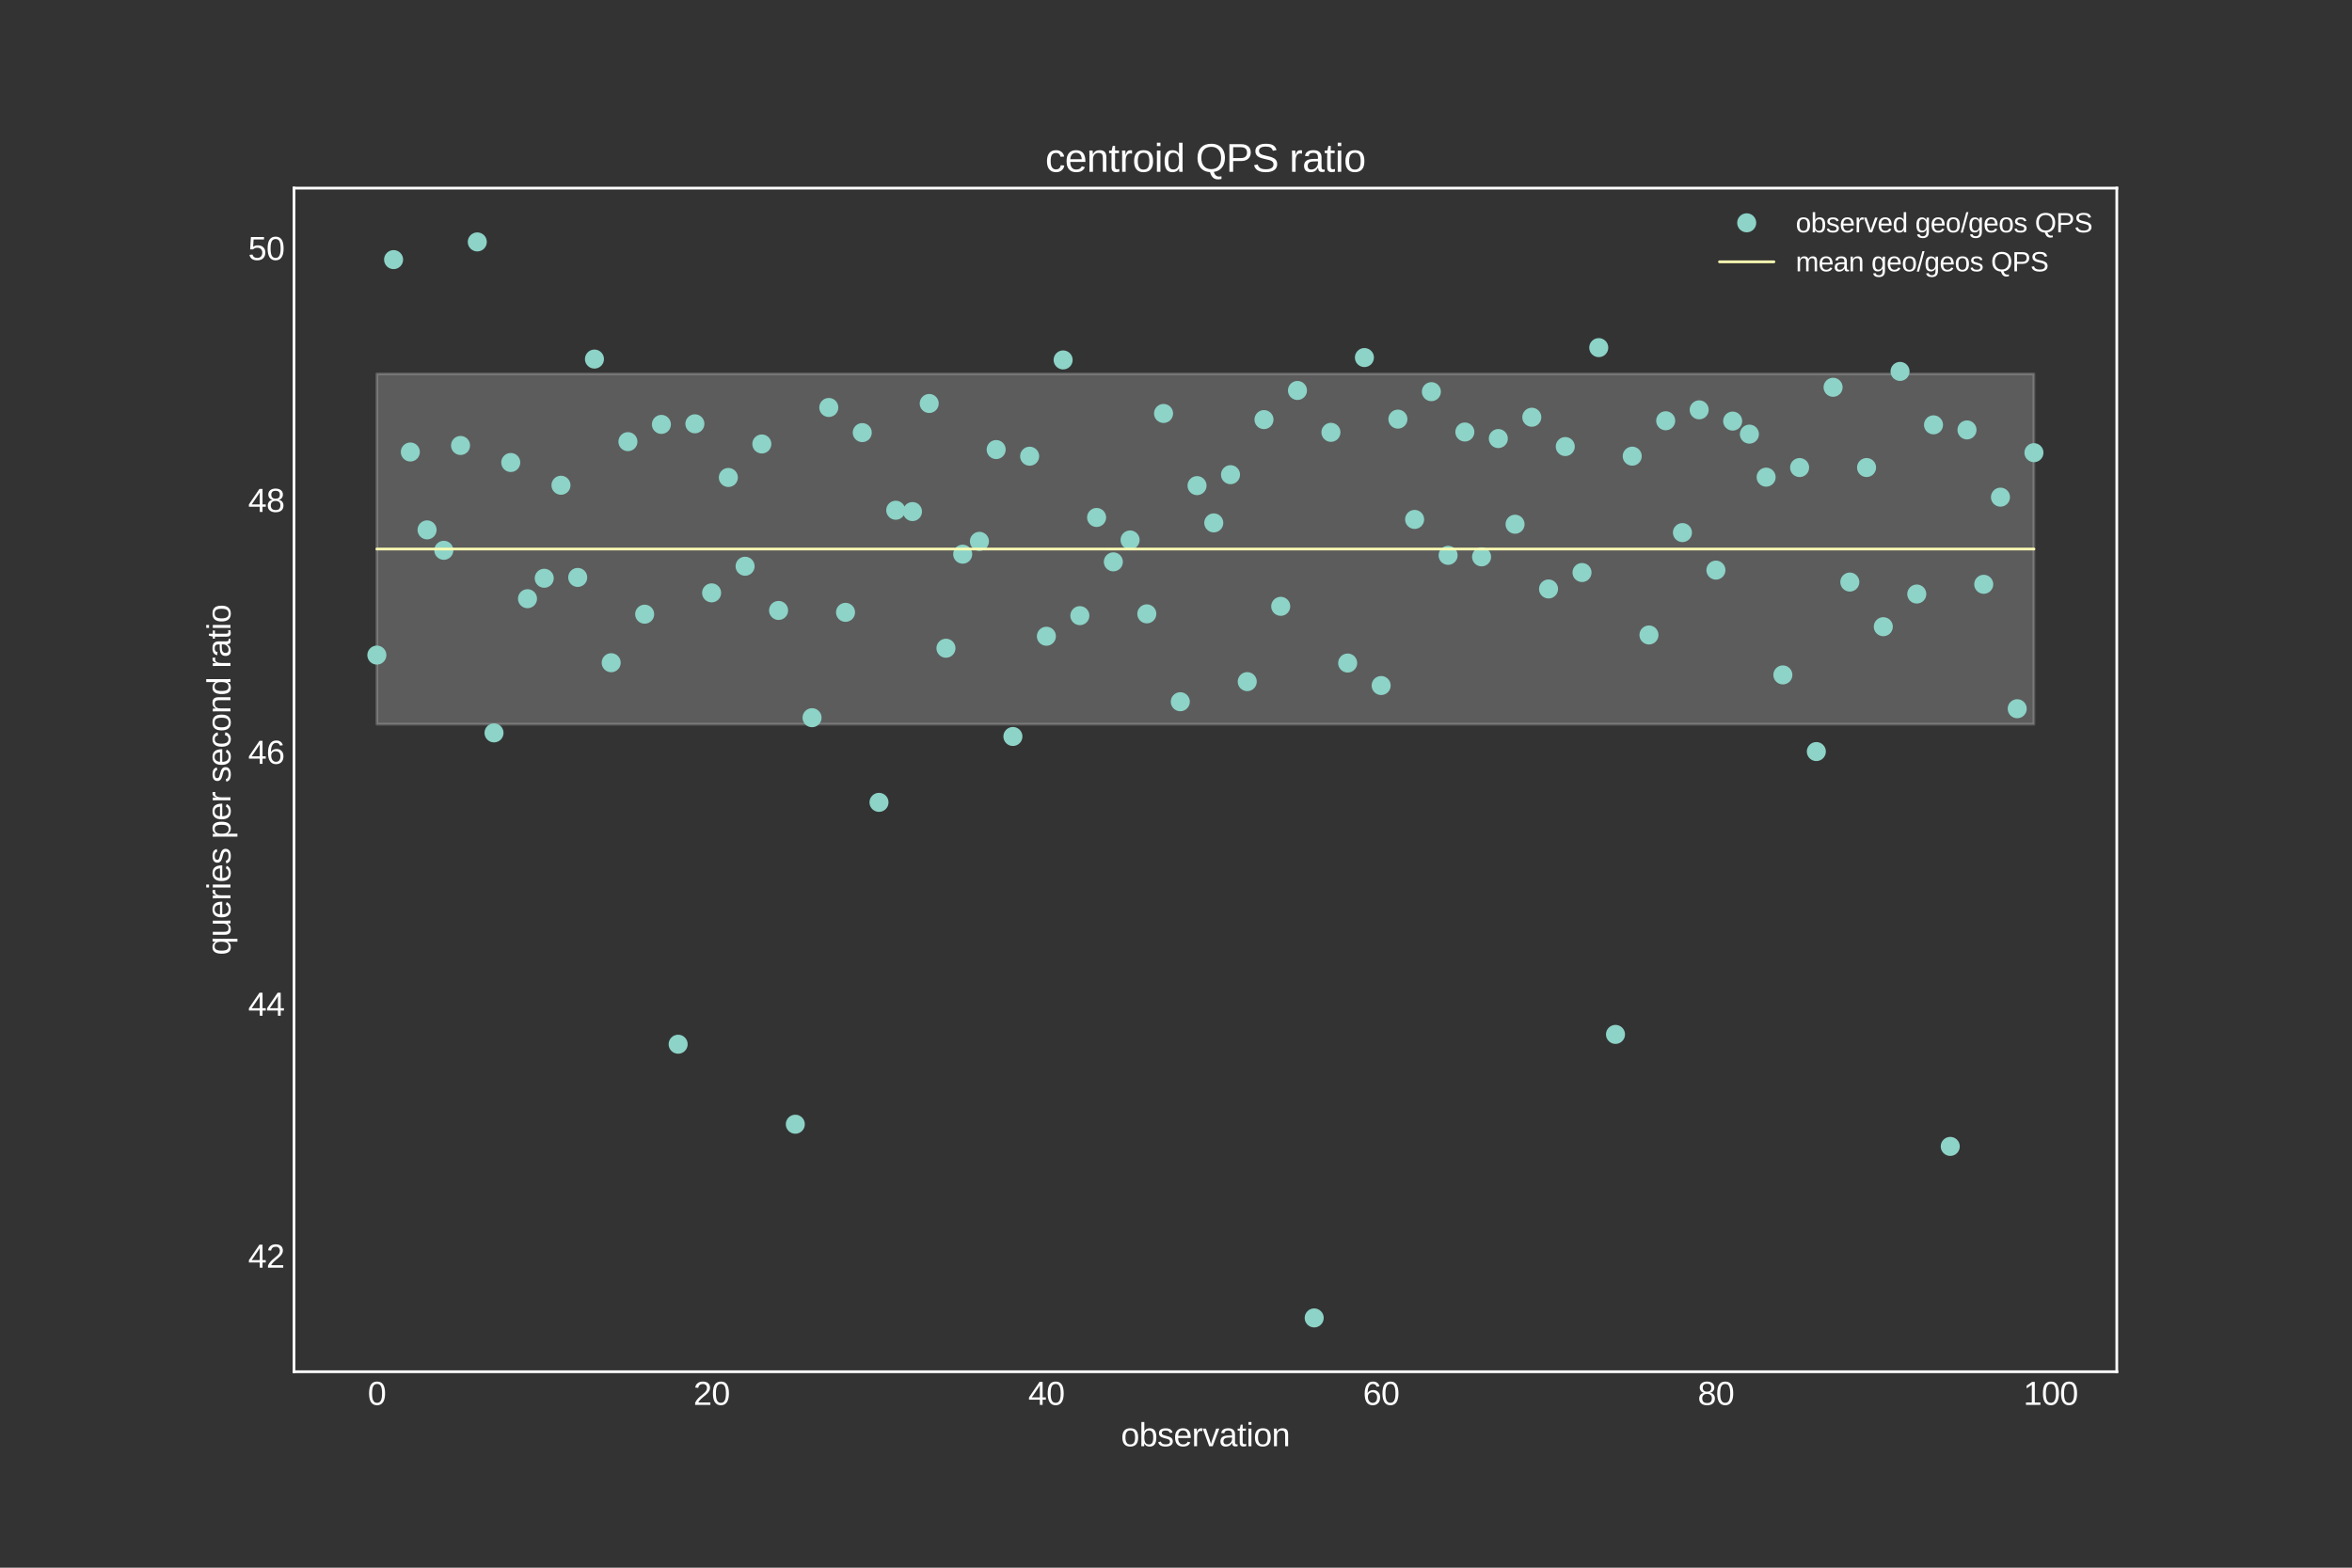 <?xml version="1.0" encoding="utf-8" standalone="no"?>
<!DOCTYPE svg PUBLIC "-//W3C//DTD SVG 1.1//EN"
  "http://www.w3.org/Graphics/SVG/1.1/DTD/svg11.dtd">
<svg xmlns:xlink="http://www.w3.org/1999/xlink" width="864pt" height="576pt" viewBox="0 0 864 576" xmlns="http://www.w3.org/2000/svg" version="1.1">
 <rect x="0" y="0" width="864" height="576" fill="#333333" stroke="none"/>
 <defs>
  <style type="text/css">*{stroke-linejoin: round; stroke-linecap: butt}</style>
 </defs>
 <g id="figure_1">
  <g id="patch_1">
   <path d="M 0 576 
L 864 576 
L 864 0 
L 0 0 
L 0 576 
z
" style="fill: none"/>
  </g>
  <g id="axes_1">
   <g id="patch_2">
    <path d="M 108 504 
L 777.6 504 
L 777.6 69.12 
L 108 69.12 
L 108 504 
z
" style="fill: none"/>
   </g>
   <g id="matplotlib.axis_1">
    <g id="xtick_1">
     <g id="line2d_1"/>
     <g id="text_1">
      <!-- 0 -->
      <g style="fill: #ffffff" transform="translate(135.1 516.196)scale(0.12 -0.12)">
       <defs>
        <path id="LiberationSans-30" d="M 3309 2203 
Q 3309 1100 2920 518 
Q 2531 -63 1772 -63 
Q 1013 -63 631 515 
Q 250 1094 250 2203 
Q 250 3338 620 3903 
Q 991 4469 1791 4469 
Q 2569 4469 2939 3897 
Q 3309 3325 3309 2203 
z
M 2738 2203 
Q 2738 3156 2517 3584 
Q 2297 4013 1791 4013 
Q 1272 4013 1045 3591 
Q 819 3169 819 2203 
Q 819 1266 1048 831 
Q 1278 397 1778 397 
Q 2275 397 2506 840 
Q 2738 1284 2738 2203 
z
" transform="scale(0.016)"/>
       </defs>
       <use xlink:href="#LiberationSans-30"/>
      </g>
     </g>
    </g>
    <g id="xtick_2">
     <g id="line2d_2"/>
     <g id="text_2">
      <!-- 20 -->
      <g style="fill: #ffffff" transform="translate(254.738 516.196)scale(0.12 -0.12)">
       <defs>
        <path id="LiberationSans-32" d="M 322 0 
L 322 397 
Q 481 763 711 1042 
Q 941 1322 1194 1548 
Q 1447 1775 1695 1969 
Q 1944 2163 2144 2356 
Q 2344 2550 2467 2762 
Q 2591 2975 2591 3244 
Q 2591 3606 2378 3806 
Q 2166 4006 1788 4006 
Q 1428 4006 1195 3811 
Q 963 3616 922 3263 
L 347 3316 
Q 409 3844 795 4156 
Q 1181 4469 1788 4469 
Q 2453 4469 2811 4155 
Q 3169 3841 3169 3263 
Q 3169 3006 3051 2753 
Q 2934 2500 2703 2247 
Q 2472 1994 1819 1463 
Q 1459 1169 1246 933 
Q 1034 697 941 478 
L 3238 478 
L 3238 0 
L 322 0 
z
" transform="scale(0.016)"/>
       </defs>
       <use xlink:href="#LiberationSans-32"/>
       <use xlink:href="#LiberationSans-30" x="55.615"/>
      </g>
     </g>
    </g>
    <g id="xtick_3">
     <g id="line2d_3"/>
     <g id="text_3">
      <!-- 40 -->
      <g style="fill: #ffffff" transform="translate(377.714 516.196)scale(0.12 -0.12)">
       <defs>
        <path id="LiberationSans-34" d="M 2753 997 
L 2753 0 
L 2222 0 
L 2222 997 
L 147 997 
L 147 1434 
L 2163 4403 
L 2753 4403 
L 2753 1441 
L 3372 1441 
L 3372 997 
L 2753 997 
z
M 2222 3769 
Q 2216 3750 2134 3603 
Q 2053 3456 2013 3397 
L 884 1734 
L 716 1503 
L 666 1441 
L 2222 1441 
L 2222 3769 
z
" transform="scale(0.016)"/>
       </defs>
       <use xlink:href="#LiberationSans-34"/>
       <use xlink:href="#LiberationSans-30" x="55.615"/>
      </g>
     </g>
    </g>
    <g id="xtick_4">
     <g id="line2d_4"/>
     <g id="text_4">
      <!-- 60 -->
      <g style="fill: #ffffff" transform="translate(500.689 516.196)scale(0.12 -0.12)">
       <defs>
        <path id="LiberationSans-36" d="M 3278 1441 
Q 3278 744 2900 340 
Q 2522 -63 1856 -63 
Q 1113 -63 719 490 
Q 325 1044 325 2100 
Q 325 3244 734 3856 
Q 1144 4469 1900 4469 
Q 2897 4469 3156 3572 
L 2619 3475 
Q 2453 4013 1894 4013 
Q 1413 4013 1148 3564 
Q 884 3116 884 2266 
Q 1038 2550 1316 2698 
Q 1594 2847 1953 2847 
Q 2563 2847 2920 2465 
Q 3278 2084 3278 1441 
z
M 2706 1416 
Q 2706 1894 2472 2153 
Q 2238 2413 1819 2413 
Q 1425 2413 1183 2183 
Q 941 1953 941 1550 
Q 941 1041 1192 716 
Q 1444 391 1838 391 
Q 2244 391 2475 664 
Q 2706 938 2706 1416 
z
" transform="scale(0.016)"/>
       </defs>
       <use xlink:href="#LiberationSans-36"/>
       <use xlink:href="#LiberationSans-30" x="55.615"/>
      </g>
     </g>
    </g>
    <g id="xtick_5">
     <g id="line2d_5"/>
     <g id="text_5">
      <!-- 80 -->
      <g style="fill: #ffffff" transform="translate(623.664 516.196)scale(0.12 -0.12)">
       <defs>
        <path id="LiberationSans-38" d="M 3281 1228 
Q 3281 619 2893 278 
Q 2506 -63 1781 -63 
Q 1075 -63 676 271 
Q 278 606 278 1222 
Q 278 1653 525 1947 
Q 772 2241 1156 2303 
L 1156 2316 
Q 797 2400 589 2681 
Q 381 2963 381 3341 
Q 381 3844 757 4156 
Q 1134 4469 1769 4469 
Q 2419 4469 2795 4162 
Q 3172 3856 3172 3334 
Q 3172 2956 2962 2675 
Q 2753 2394 2391 2322 
L 2391 2309 
Q 2813 2241 3047 1952 
Q 3281 1663 3281 1228 
z
M 2588 3303 
Q 2588 4050 1769 4050 
Q 1372 4050 1164 3862 
Q 956 3675 956 3303 
Q 956 2925 1170 2726 
Q 1384 2528 1775 2528 
Q 2172 2528 2380 2711 
Q 2588 2894 2588 3303 
z
M 2697 1281 
Q 2697 1691 2453 1898 
Q 2209 2106 1769 2106 
Q 1341 2106 1100 1882 
Q 859 1659 859 1269 
Q 859 359 1788 359 
Q 2247 359 2472 579 
Q 2697 800 2697 1281 
z
" transform="scale(0.016)"/>
       </defs>
       <use xlink:href="#LiberationSans-38"/>
       <use xlink:href="#LiberationSans-30" x="55.615"/>
      </g>
     </g>
    </g>
    <g id="xtick_6">
     <g id="line2d_6"/>
     <g id="text_6">
      <!-- 100 -->
      <g style="fill: #ffffff" transform="translate(743.303 516.196)scale(0.12 -0.12)">
       <defs>
        <path id="LiberationSans-31" d="M 488 0 
L 488 478 
L 1609 478 
L 1609 3866 
L 616 3156 
L 616 3688 
L 1656 4403 
L 2175 4403 
L 2175 478 
L 3247 478 
L 3247 0 
L 488 0 
z
" transform="scale(0.016)"/>
       </defs>
       <use xlink:href="#LiberationSans-31"/>
       <use xlink:href="#LiberationSans-30" x="55.615"/>
       <use xlink:href="#LiberationSans-30" x="111.23"/>
      </g>
     </g>
    </g>
    <g id="text_7">
     <!-- observation -->
     <g style="fill: #ffffff" transform="translate(411.783 531.383)scale(0.12 -0.12)">
      <defs>
       <path id="LiberationSans-6f" d="M 3291 1694 
Q 3291 806 2900 371 
Q 2509 -63 1766 -63 
Q 1025 -63 647 389 
Q 269 841 269 1694 
Q 269 3444 1784 3444 
Q 2559 3444 2925 3017 
Q 3291 2591 3291 1694 
z
M 2700 1694 
Q 2700 2394 2492 2711 
Q 2284 3028 1794 3028 
Q 1300 3028 1079 2704 
Q 859 2381 859 1694 
Q 859 1025 1076 689 
Q 1294 353 1759 353 
Q 2266 353 2483 678 
Q 2700 1003 2700 1694 
z
" transform="scale(0.016)"/>
       <path id="LiberationSans-62" d="M 3291 1706 
Q 3291 -63 2047 -63 
Q 1663 -63 1408 76 
Q 1153 216 994 525 
L 988 525 
Q 988 428 975 229 
Q 963 31 956 0 
L 413 0 
Q 431 169 431 697 
L 431 4638 
L 994 4638 
L 994 3316 
Q 994 3113 981 2838 
L 994 2838 
Q 1150 3163 1408 3303 
Q 1666 3444 2047 3444 
Q 2688 3444 2989 3012 
Q 3291 2581 3291 1706 
z
M 2700 1688 
Q 2700 2397 2512 2703 
Q 2325 3009 1903 3009 
Q 1428 3009 1211 2684 
Q 994 2359 994 1653 
Q 994 988 1206 670 
Q 1419 353 1897 353 
Q 2322 353 2511 667 
Q 2700 981 2700 1688 
z
" transform="scale(0.016)"/>
       <path id="LiberationSans-73" d="M 2969 934 
Q 2969 456 2608 196 
Q 2247 -63 1597 -63 
Q 966 -63 623 145 
Q 281 353 178 794 
L 675 891 
Q 747 619 972 492 
Q 1197 366 1597 366 
Q 2025 366 2223 497 
Q 2422 628 2422 891 
Q 2422 1091 2284 1216 
Q 2147 1341 1841 1422 
L 1438 1528 
Q 953 1653 748 1773 
Q 544 1894 428 2066 
Q 313 2238 313 2488 
Q 313 2950 642 3192 
Q 972 3434 1603 3434 
Q 2163 3434 2492 3237 
Q 2822 3041 2909 2606 
L 2403 2544 
Q 2356 2769 2151 2889 
Q 1947 3009 1603 3009 
Q 1222 3009 1040 2893 
Q 859 2778 859 2544 
Q 859 2400 934 2306 
Q 1009 2213 1156 2147 
Q 1303 2081 1775 1966 
Q 2222 1853 2419 1758 
Q 2616 1663 2730 1547 
Q 2844 1431 2906 1279 
Q 2969 1128 2969 934 
z
" transform="scale(0.016)"/>
       <path id="LiberationSans-65" d="M 863 1572 
Q 863 991 1103 675 
Q 1344 359 1806 359 
Q 2172 359 2392 506 
Q 2613 653 2691 878 
L 3184 738 
Q 2881 -63 1806 -63 
Q 1056 -63 664 384 
Q 272 831 272 1713 
Q 272 2550 664 2997 
Q 1056 3444 1784 3444 
Q 3275 3444 3275 1647 
L 3275 1572 
L 863 1572 
z
M 2694 2003 
Q 2647 2538 2422 2783 
Q 2197 3028 1775 3028 
Q 1366 3028 1127 2754 
Q 888 2481 869 2003 
L 2694 2003 
z
" transform="scale(0.016)"/>
       <path id="LiberationSans-72" d="M 444 0 
L 444 2594 
Q 444 2950 425 3381 
L 956 3381 
Q 981 2806 981 2691 
L 994 2691 
Q 1128 3125 1303 3284 
Q 1478 3444 1797 3444 
Q 1909 3444 2025 3413 
L 2025 2897 
Q 1913 2928 1725 2928 
Q 1375 2928 1190 2626 
Q 1006 2325 1006 1763 
L 1006 0 
L 444 0 
z
" transform="scale(0.016)"/>
       <path id="LiberationSans-76" d="M 1916 0 
L 1250 0 
L 22 3381 
L 622 3381 
L 1366 1181 
Q 1406 1056 1581 441 
L 1691 806 
L 1813 1175 
L 2581 3381 
L 3178 3381 
L 1916 0 
z
" transform="scale(0.016)"/>
       <path id="LiberationSans-61" d="M 1294 -63 
Q 784 -63 528 206 
Q 272 475 272 944 
Q 272 1469 617 1750 
Q 963 2031 1731 2050 
L 2491 2063 
L 2491 2247 
Q 2491 2659 2316 2837 
Q 2141 3016 1766 3016 
Q 1388 3016 1216 2887 
Q 1044 2759 1009 2478 
L 422 2531 
Q 566 3444 1778 3444 
Q 2416 3444 2737 3151 
Q 3059 2859 3059 2306 
L 3059 850 
Q 3059 600 3125 473 
Q 3191 347 3375 347 
Q 3456 347 3559 369 
L 3559 19 
Q 3347 -31 3125 -31 
Q 2813 -31 2670 133 
Q 2528 297 2509 647 
L 2491 647 
Q 2275 259 1989 98 
Q 1703 -63 1294 -63 
z
M 1422 359 
Q 1731 359 1972 500 
Q 2213 641 2352 886 
Q 2491 1131 2491 1391 
L 2491 1669 
L 1875 1656 
Q 1478 1650 1273 1575 
Q 1069 1500 959 1344 
Q 850 1188 850 934 
Q 850 659 998 509 
Q 1147 359 1422 359 
z
" transform="scale(0.016)"/>
       <path id="LiberationSans-74" d="M 1731 25 
Q 1453 -50 1163 -50 
Q 488 -50 488 716 
L 488 2972 
L 97 2972 
L 97 3381 
L 509 3381 
L 675 4138 
L 1050 4138 
L 1050 3381 
L 1675 3381 
L 1675 2972 
L 1050 2972 
L 1050 838 
Q 1050 594 1129 495 
Q 1209 397 1406 397 
Q 1519 397 1731 441 
L 1731 25 
z
" transform="scale(0.016)"/>
       <path id="LiberationSans-69" d="M 428 4100 
L 428 4638 
L 991 4638 
L 991 4100 
L 428 4100 
z
M 428 0 
L 428 3381 
L 991 3381 
L 991 0 
L 428 0 
z
" transform="scale(0.016)"/>
       <path id="LiberationSans-6e" d="M 2578 0 
L 2578 2144 
Q 2578 2478 2512 2662 
Q 2447 2847 2303 2928 
Q 2159 3009 1881 3009 
Q 1475 3009 1240 2731 
Q 1006 2453 1006 1959 
L 1006 0 
L 444 0 
L 444 2659 
Q 444 3250 425 3381 
L 956 3381 
Q 959 3366 962 3297 
Q 966 3228 970 3139 
Q 975 3050 981 2803 
L 991 2803 
Q 1184 3153 1439 3298 
Q 1694 3444 2072 3444 
Q 2628 3444 2886 3167 
Q 3144 2891 3144 2253 
L 3144 0 
L 2578 0 
z
" transform="scale(0.016)"/>
      </defs>
      <use xlink:href="#LiberationSans-6f"/>
      <use xlink:href="#LiberationSans-62" x="55.615"/>
      <use xlink:href="#LiberationSans-73" x="111.23"/>
      <use xlink:href="#LiberationSans-65" x="161.23"/>
      <use xlink:href="#LiberationSans-72" x="216.846"/>
      <use xlink:href="#LiberationSans-76" x="250.146"/>
      <use xlink:href="#LiberationSans-61" x="300.146"/>
      <use xlink:href="#LiberationSans-74" x="355.762"/>
      <use xlink:href="#LiberationSans-69" x="383.545"/>
      <use xlink:href="#LiberationSans-6f" x="405.762"/>
      <use xlink:href="#LiberationSans-6e" x="461.377"/>
     </g>
    </g>
   </g>
   <g id="matplotlib.axis_2">
    <g id="ytick_1">
     <g id="line2d_7"/>
     <g id="text_8">
      <!-- 42 -->
      <g style="fill: #ffffff" transform="translate(91.154 465.767)scale(0.12 -0.12)">
       <use xlink:href="#LiberationSans-34"/>
       <use xlink:href="#LiberationSans-32" x="55.615"/>
      </g>
     </g>
    </g>
    <g id="ytick_2">
     <g id="line2d_8"/>
     <g id="text_9">
      <!-- 44 -->
      <g style="fill: #ffffff" transform="translate(91.154 373.209)scale(0.12 -0.12)">
       <use xlink:href="#LiberationSans-34"/>
       <use xlink:href="#LiberationSans-34" x="55.615"/>
      </g>
     </g>
    </g>
    <g id="ytick_3">
     <g id="line2d_9"/>
     <g id="text_10">
      <!-- 46 -->
      <g style="fill: #ffffff" transform="translate(91.154 280.651)scale(0.12 -0.12)">
       <use xlink:href="#LiberationSans-34"/>
       <use xlink:href="#LiberationSans-36" x="55.615"/>
      </g>
     </g>
    </g>
    <g id="ytick_4">
     <g id="line2d_10"/>
     <g id="text_11">
      <!-- 48 -->
      <g style="fill: #ffffff" transform="translate(91.154 188.093)scale(0.12 -0.12)">
       <use xlink:href="#LiberationSans-34"/>
       <use xlink:href="#LiberationSans-38" x="55.615"/>
      </g>
     </g>
    </g>
    <g id="ytick_5">
     <g id="line2d_11"/>
     <g id="text_12">
      <!-- 50 -->
      <g style="fill: #ffffff" transform="translate(91.154 95.534)scale(0.12 -0.12)">
       <defs>
        <path id="LiberationSans-35" d="M 3291 1434 
Q 3291 738 2877 337 
Q 2463 -63 1728 -63 
Q 1113 -63 734 206 
Q 356 475 256 984 
L 825 1050 
Q 1003 397 1741 397 
Q 2194 397 2450 670 
Q 2706 944 2706 1422 
Q 2706 1838 2448 2094 
Q 2191 2350 1753 2350 
Q 1525 2350 1328 2278 
Q 1131 2206 934 2034 
L 384 2034 
L 531 4403 
L 3034 4403 
L 3034 3925 
L 1044 3925 
L 959 2528 
Q 1325 2809 1869 2809 
Q 2519 2809 2905 2428 
Q 3291 2047 3291 1434 
z
" transform="scale(0.016)"/>
       </defs>
       <use xlink:href="#LiberationSans-35"/>
       <use xlink:href="#LiberationSans-30" x="55.615"/>
      </g>
     </g>
    </g>
    <g id="text_13">
     <!-- queries per second ratio -->
     <g style="fill: #ffffff" transform="translate(84.664 350.926)rotate(-90)scale(0.12 -0.12)">
      <defs>
       <path id="LiberationSans-71" d="M 1513 -63 
Q 869 -63 569 371 
Q 269 806 269 1675 
Q 269 3444 1513 3444 
Q 1897 3444 2147 3308 
Q 2397 3172 2566 2856 
L 2572 2856 
Q 2572 2950 2584 3179 
Q 2597 3409 2609 3425 
L 3150 3425 
Q 3128 3241 3128 2503 
L 3128 -1328 
L 2566 -1328 
L 2566 44 
L 2578 556 
L 2572 556 
Q 2403 222 2156 79 
Q 1909 -63 1513 -63 
z
M 2566 1731 
Q 2566 2391 2350 2709 
Q 2134 3028 1663 3028 
Q 1234 3028 1046 2709 
Q 859 2391 859 1694 
Q 859 984 1048 678 
Q 1238 372 1656 372 
Q 2134 372 2350 712 
Q 2566 1053 2566 1731 
z
" transform="scale(0.016)"/>
       <path id="LiberationSans-75" d="M 981 3381 
L 981 1238 
Q 981 903 1047 718 
Q 1113 534 1256 453 
Q 1400 372 1678 372 
Q 2084 372 2318 650 
Q 2553 928 2553 1422 
L 2553 3381 
L 3116 3381 
L 3116 722 
Q 3116 131 3134 0 
L 2603 0 
Q 2600 16 2597 84 
Q 2594 153 2589 242 
Q 2584 331 2578 578 
L 2569 578 
Q 2375 228 2120 82 
Q 1866 -63 1488 -63 
Q 931 -63 673 214 
Q 416 491 416 1128 
L 416 3381 
L 981 3381 
z
" transform="scale(0.016)"/>
       <path id="LiberationSans-20" transform="scale(0.016)"/>
       <path id="LiberationSans-70" d="M 3291 1706 
Q 3291 -63 2047 -63 
Q 1266 -63 997 525 
L 981 525 
Q 994 500 994 -6 
L 994 -1328 
L 431 -1328 
L 431 2691 
Q 431 3213 413 3381 
L 956 3381 
Q 959 3369 965 3292 
Q 972 3216 980 3056 
Q 988 2897 988 2838 
L 1000 2838 
Q 1150 3150 1397 3295 
Q 1644 3441 2047 3441 
Q 2672 3441 2981 3022 
Q 3291 2603 3291 1706 
z
M 2700 1694 
Q 2700 2400 2509 2703 
Q 2319 3006 1903 3006 
Q 1569 3006 1380 2865 
Q 1191 2725 1092 2426 
Q 994 2128 994 1650 
Q 994 984 1206 668 
Q 1419 353 1897 353 
Q 2316 353 2508 661 
Q 2700 969 2700 1694 
z
" transform="scale(0.016)"/>
       <path id="LiberationSans-63" d="M 859 1706 
Q 859 1031 1071 706 
Q 1284 381 1713 381 
Q 2013 381 2214 543 
Q 2416 706 2463 1044 
L 3031 1006 
Q 2966 519 2616 228 
Q 2266 -63 1728 -63 
Q 1019 -63 645 385 
Q 272 834 272 1694 
Q 272 2547 647 2995 
Q 1022 3444 1722 3444 
Q 2241 3444 2583 3175 
Q 2925 2906 3013 2434 
L 2434 2391 
Q 2391 2672 2212 2837 
Q 2034 3003 1706 3003 
Q 1259 3003 1059 2706 
Q 859 2409 859 1706 
z
" transform="scale(0.016)"/>
       <path id="LiberationSans-64" d="M 2566 544 
Q 2409 219 2151 78 
Q 1894 -63 1513 -63 
Q 872 -63 570 368 
Q 269 800 269 1675 
Q 269 3444 1513 3444 
Q 1897 3444 2153 3303 
Q 2409 3163 2566 2856 
L 2572 2856 
L 2566 3234 
L 2566 4638 
L 3128 4638 
L 3128 697 
Q 3128 169 3147 0 
L 2609 0 
Q 2600 50 2589 231 
Q 2578 413 2578 544 
L 2566 544 
z
M 859 1694 
Q 859 984 1046 678 
Q 1234 372 1656 372 
Q 2134 372 2350 703 
Q 2566 1034 2566 1731 
Q 2566 2403 2350 2715 
Q 2134 3028 1663 3028 
Q 1238 3028 1048 2714 
Q 859 2400 859 1694 
z
" transform="scale(0.016)"/>
      </defs>
      <use xlink:href="#LiberationSans-71"/>
      <use xlink:href="#LiberationSans-75" x="55.615"/>
      <use xlink:href="#LiberationSans-65" x="111.23"/>
      <use xlink:href="#LiberationSans-72" x="166.846"/>
      <use xlink:href="#LiberationSans-69" x="200.146"/>
      <use xlink:href="#LiberationSans-65" x="222.363"/>
      <use xlink:href="#LiberationSans-73" x="277.979"/>
      <use xlink:href="#LiberationSans-20" x="327.979"/>
      <use xlink:href="#LiberationSans-70" x="355.762"/>
      <use xlink:href="#LiberationSans-65" x="411.377"/>
      <use xlink:href="#LiberationSans-72" x="466.992"/>
      <use xlink:href="#LiberationSans-20" x="500.293"/>
      <use xlink:href="#LiberationSans-73" x="528.076"/>
      <use xlink:href="#LiberationSans-65" x="578.076"/>
      <use xlink:href="#LiberationSans-63" x="633.691"/>
      <use xlink:href="#LiberationSans-6f" x="683.691"/>
      <use xlink:href="#LiberationSans-6e" x="739.307"/>
      <use xlink:href="#LiberationSans-64" x="794.922"/>
      <use xlink:href="#LiberationSans-20" x="850.537"/>
      <use xlink:href="#LiberationSans-72" x="878.32"/>
      <use xlink:href="#LiberationSans-61" x="911.621"/>
      <use xlink:href="#LiberationSans-74" x="967.236"/>
      <use xlink:href="#LiberationSans-69" x="995.02"/>
      <use xlink:href="#LiberationSans-6f" x="1017.236"/>
     </g>
    </g>
   </g>
   <g id="PolyCollection_1">
    <defs>
     <path id="m5010bd91c9" d="M 138.436 -438.625 
L 138.436 -309.914 
L 144.585 -309.914 
L 150.734 -309.914 
L 156.883 -309.914 
L 163.031 -309.914 
L 169.18 -309.914 
L 175.329 -309.914 
L 181.478 -309.914 
L 187.626 -309.914 
L 193.775 -309.914 
L 199.924 -309.914 
L 206.073 -309.914 
L 212.221 -309.914 
L 218.37 -309.914 
L 224.519 -309.914 
L 230.668 -309.914 
L 236.817 -309.914 
L 242.965 -309.914 
L 249.114 -309.914 
L 255.263 -309.914 
L 261.412 -309.914 
L 267.56 -309.914 
L 273.709 -309.914 
L 279.858 -309.914 
L 286.007 -309.914 
L 292.155 -309.914 
L 298.304 -309.914 
L 304.453 -309.914 
L 310.602 -309.914 
L 316.75 -309.914 
L 322.899 -309.914 
L 329.048 -309.914 
L 335.197 -309.914 
L 341.345 -309.914 
L 347.494 -309.914 
L 353.643 -309.914 
L 359.792 -309.914 
L 365.94 -309.914 
L 372.089 -309.914 
L 378.238 -309.914 
L 384.387 -309.914 
L 390.536 -309.914 
L 396.684 -309.914 
L 402.833 -309.914 
L 408.982 -309.914 
L 415.131 -309.914 
L 421.279 -309.914 
L 427.428 -309.914 
L 433.577 -309.914 
L 439.726 -309.914 
L 445.874 -309.914 
L 452.023 -309.914 
L 458.172 -309.914 
L 464.321 -309.914 
L 470.469 -309.914 
L 476.618 -309.914 
L 482.767 -309.914 
L 488.916 -309.914 
L 495.064 -309.914 
L 501.213 -309.914 
L 507.362 -309.914 
L 513.511 -309.914 
L 519.66 -309.914 
L 525.808 -309.914 
L 531.957 -309.914 
L 538.106 -309.914 
L 544.255 -309.914 
L 550.403 -309.914 
L 556.552 -309.914 
L 562.701 -309.914 
L 568.85 -309.914 
L 574.998 -309.914 
L 581.147 -309.914 
L 587.296 -309.914 
L 593.445 -309.914 
L 599.593 -309.914 
L 605.742 -309.914 
L 611.891 -309.914 
L 618.04 -309.914 
L 624.188 -309.914 
L 630.337 -309.914 
L 636.486 -309.914 
L 642.635 -309.914 
L 648.783 -309.914 
L 654.932 -309.914 
L 661.081 -309.914 
L 667.23 -309.914 
L 673.379 -309.914 
L 679.527 -309.914 
L 685.676 -309.914 
L 691.825 -309.914 
L 697.974 -309.914 
L 704.122 -309.914 
L 710.271 -309.914 
L 716.42 -309.914 
L 722.569 -309.914 
L 728.717 -309.914 
L 734.866 -309.914 
L 741.015 -309.914 
L 747.164 -309.914 
L 747.164 -438.625 
L 747.164 -438.625 
L 741.015 -438.625 
L 734.866 -438.625 
L 728.717 -438.625 
L 722.569 -438.625 
L 716.42 -438.625 
L 710.271 -438.625 
L 704.122 -438.625 
L 697.974 -438.625 
L 691.825 -438.625 
L 685.676 -438.625 
L 679.527 -438.625 
L 673.379 -438.625 
L 667.23 -438.625 
L 661.081 -438.625 
L 654.932 -438.625 
L 648.783 -438.625 
L 642.635 -438.625 
L 636.486 -438.625 
L 630.337 -438.625 
L 624.188 -438.625 
L 618.04 -438.625 
L 611.891 -438.625 
L 605.742 -438.625 
L 599.593 -438.625 
L 593.445 -438.625 
L 587.296 -438.625 
L 581.147 -438.625 
L 574.998 -438.625 
L 568.85 -438.625 
L 562.701 -438.625 
L 556.552 -438.625 
L 550.403 -438.625 
L 544.255 -438.625 
L 538.106 -438.625 
L 531.957 -438.625 
L 525.808 -438.625 
L 519.66 -438.625 
L 513.511 -438.625 
L 507.362 -438.625 
L 501.213 -438.625 
L 495.064 -438.625 
L 488.916 -438.625 
L 482.767 -438.625 
L 476.618 -438.625 
L 470.469 -438.625 
L 464.321 -438.625 
L 458.172 -438.625 
L 452.023 -438.625 
L 445.874 -438.625 
L 439.726 -438.625 
L 433.577 -438.625 
L 427.428 -438.625 
L 421.279 -438.625 
L 415.131 -438.625 
L 408.982 -438.625 
L 402.833 -438.625 
L 396.684 -438.625 
L 390.536 -438.625 
L 384.387 -438.625 
L 378.238 -438.625 
L 372.089 -438.625 
L 365.94 -438.625 
L 359.792 -438.625 
L 353.643 -438.625 
L 347.494 -438.625 
L 341.345 -438.625 
L 335.197 -438.625 
L 329.048 -438.625 
L 322.899 -438.625 
L 316.75 -438.625 
L 310.602 -438.625 
L 304.453 -438.625 
L 298.304 -438.625 
L 292.155 -438.625 
L 286.007 -438.625 
L 279.858 -438.625 
L 273.709 -438.625 
L 267.56 -438.625 
L 261.412 -438.625 
L 255.263 -438.625 
L 249.114 -438.625 
L 242.965 -438.625 
L 236.817 -438.625 
L 230.668 -438.625 
L 224.519 -438.625 
L 218.37 -438.625 
L 212.221 -438.625 
L 206.073 -438.625 
L 199.924 -438.625 
L 193.775 -438.625 
L 187.626 -438.625 
L 181.478 -438.625 
L 175.329 -438.625 
L 169.18 -438.625 
L 163.031 -438.625 
L 156.883 -438.625 
L 150.734 -438.625 
L 144.585 -438.625 
L 138.436 -438.625 
z
" style="stroke: #ffffff; stroke-opacity: 0.2"/>
    </defs>
    <g clip-path="url(#p8a8f454913)">
     <use xlink:href="#m5010bd91c9" x="0" y="576" style="fill: #ffffff; fill-opacity: 0.2; stroke: #ffffff; stroke-opacity: 0.2"/>
    </g>
   </g>
   <g id="line2d_12">
    <path d="M 138.436 240.697 
L 144.585 95.384 
L 150.734 166.072 
L 156.883 194.69 
L 163.031 202.192 
L 169.18 163.674 
L 175.329 88.887 
L 181.478 269.277 
L 187.626 169.931 
L 193.775 219.972 
L 199.924 212.466 
L 206.073 178.291 
L 212.221 212.159 
L 218.37 131.929 
L 224.519 243.495 
L 230.668 162.274 
L 236.817 225.666 
L 242.965 155.932 
L 249.114 383.669 
L 255.263 155.718 
L 261.412 217.83 
L 267.56 175.437 
L 273.709 208.046 
L 279.858 163.122 
L 286.007 224.292 
L 292.155 413.063 
L 298.304 263.701 
L 304.453 149.72 
L 310.602 224.988 
L 316.75 158.945 
L 322.899 294.804 
L 329.048 187.47 
L 335.197 187.959 
L 341.345 148.248 
L 347.494 238.172 
L 353.643 203.616 
L 359.792 198.896 
L 365.94 165.177 
L 372.089 270.596 
L 378.238 167.621 
L 384.387 233.77 
L 390.536 132.248 
L 396.684 226.201 
L 402.833 190.127 
L 408.982 206.439 
L 415.131 198.391 
L 421.279 225.542 
L 427.428 151.912 
L 433.577 257.829 
L 439.726 178.429 
L 445.874 192.124 
L 452.023 174.408 
L 458.172 250.447 
L 464.321 154.17 
L 470.469 222.778 
L 476.618 143.467 
L 482.767 484.233 
L 488.916 158.846 
L 495.064 243.614 
L 501.213 131.371 
L 507.362 251.875 
L 513.511 154 
L 519.66 190.846 
L 525.808 143.912 
L 531.957 204.044 
L 538.106 158.728 
L 544.255 204.598 
L 550.403 161.137 
L 556.552 192.612 
L 562.701 153.301 
L 568.85 216.404 
L 574.998 164.074 
L 581.147 210.354 
L 587.296 127.725 
L 593.445 380.059 
L 599.593 167.606 
L 605.742 233.3 
L 611.891 154.599 
L 618.04 195.682 
L 624.188 150.587 
L 630.337 209.472 
L 636.486 154.717 
L 642.635 159.507 
L 648.783 175.319 
L 654.932 247.972 
L 661.081 171.79 
L 667.23 276.138 
L 673.379 142.299 
L 679.527 213.862 
L 685.676 171.779 
L 691.825 230.26 
L 697.974 136.461 
L 704.122 218.261 
L 710.271 156.095 
L 716.42 421.211 
L 722.569 157.957 
L 728.717 214.684 
L 734.866 182.666 
L 741.015 260.399 
L 747.164 166.32 
" clip-path="url(#p8a8f454913)" style="fill: none"/>
    <defs>
     <path id="m8eaf398a3e" d="M 0 3 
C 0.796 3 1.559 2.684 2.121 2.121 
C 2.684 1.559 3 0.796 3 0 
C 3 -0.796 2.684 -1.559 2.121 -2.121 
C 1.559 -2.684 0.796 -3 0 -3 
C -0.796 -3 -1.559 -2.684 -2.121 -2.121 
C -2.684 -1.559 -3 -0.796 -3 0 
C -3 0.796 -2.684 1.559 -2.121 2.121 
C -1.559 2.684 -0.796 3 0 3 
z
" style="stroke: #8dd3c7"/>
    </defs>
    <g clip-path="url(#p8a8f454913)">
     <use xlink:href="#m8eaf398a3e" x="138.436" y="240.697" style="fill: #8dd3c7; stroke: #8dd3c7"/>
     <use xlink:href="#m8eaf398a3e" x="144.585" y="95.384" style="fill: #8dd3c7; stroke: #8dd3c7"/>
     <use xlink:href="#m8eaf398a3e" x="150.734" y="166.072" style="fill: #8dd3c7; stroke: #8dd3c7"/>
     <use xlink:href="#m8eaf398a3e" x="156.883" y="194.69" style="fill: #8dd3c7; stroke: #8dd3c7"/>
     <use xlink:href="#m8eaf398a3e" x="163.031" y="202.192" style="fill: #8dd3c7; stroke: #8dd3c7"/>
     <use xlink:href="#m8eaf398a3e" x="169.18" y="163.674" style="fill: #8dd3c7; stroke: #8dd3c7"/>
     <use xlink:href="#m8eaf398a3e" x="175.329" y="88.887" style="fill: #8dd3c7; stroke: #8dd3c7"/>
     <use xlink:href="#m8eaf398a3e" x="181.478" y="269.277" style="fill: #8dd3c7; stroke: #8dd3c7"/>
     <use xlink:href="#m8eaf398a3e" x="187.626" y="169.931" style="fill: #8dd3c7; stroke: #8dd3c7"/>
     <use xlink:href="#m8eaf398a3e" x="193.775" y="219.972" style="fill: #8dd3c7; stroke: #8dd3c7"/>
     <use xlink:href="#m8eaf398a3e" x="199.924" y="212.466" style="fill: #8dd3c7; stroke: #8dd3c7"/>
     <use xlink:href="#m8eaf398a3e" x="206.073" y="178.291" style="fill: #8dd3c7; stroke: #8dd3c7"/>
     <use xlink:href="#m8eaf398a3e" x="212.221" y="212.159" style="fill: #8dd3c7; stroke: #8dd3c7"/>
     <use xlink:href="#m8eaf398a3e" x="218.37" y="131.929" style="fill: #8dd3c7; stroke: #8dd3c7"/>
     <use xlink:href="#m8eaf398a3e" x="224.519" y="243.495" style="fill: #8dd3c7; stroke: #8dd3c7"/>
     <use xlink:href="#m8eaf398a3e" x="230.668" y="162.274" style="fill: #8dd3c7; stroke: #8dd3c7"/>
     <use xlink:href="#m8eaf398a3e" x="236.817" y="225.666" style="fill: #8dd3c7; stroke: #8dd3c7"/>
     <use xlink:href="#m8eaf398a3e" x="242.965" y="155.932" style="fill: #8dd3c7; stroke: #8dd3c7"/>
     <use xlink:href="#m8eaf398a3e" x="249.114" y="383.669" style="fill: #8dd3c7; stroke: #8dd3c7"/>
     <use xlink:href="#m8eaf398a3e" x="255.263" y="155.718" style="fill: #8dd3c7; stroke: #8dd3c7"/>
     <use xlink:href="#m8eaf398a3e" x="261.412" y="217.83" style="fill: #8dd3c7; stroke: #8dd3c7"/>
     <use xlink:href="#m8eaf398a3e" x="267.56" y="175.437" style="fill: #8dd3c7; stroke: #8dd3c7"/>
     <use xlink:href="#m8eaf398a3e" x="273.709" y="208.046" style="fill: #8dd3c7; stroke: #8dd3c7"/>
     <use xlink:href="#m8eaf398a3e" x="279.858" y="163.122" style="fill: #8dd3c7; stroke: #8dd3c7"/>
     <use xlink:href="#m8eaf398a3e" x="286.007" y="224.292" style="fill: #8dd3c7; stroke: #8dd3c7"/>
     <use xlink:href="#m8eaf398a3e" x="292.155" y="413.063" style="fill: #8dd3c7; stroke: #8dd3c7"/>
     <use xlink:href="#m8eaf398a3e" x="298.304" y="263.701" style="fill: #8dd3c7; stroke: #8dd3c7"/>
     <use xlink:href="#m8eaf398a3e" x="304.453" y="149.72" style="fill: #8dd3c7; stroke: #8dd3c7"/>
     <use xlink:href="#m8eaf398a3e" x="310.602" y="224.988" style="fill: #8dd3c7; stroke: #8dd3c7"/>
     <use xlink:href="#m8eaf398a3e" x="316.75" y="158.945" style="fill: #8dd3c7; stroke: #8dd3c7"/>
     <use xlink:href="#m8eaf398a3e" x="322.899" y="294.804" style="fill: #8dd3c7; stroke: #8dd3c7"/>
     <use xlink:href="#m8eaf398a3e" x="329.048" y="187.47" style="fill: #8dd3c7; stroke: #8dd3c7"/>
     <use xlink:href="#m8eaf398a3e" x="335.197" y="187.959" style="fill: #8dd3c7; stroke: #8dd3c7"/>
     <use xlink:href="#m8eaf398a3e" x="341.345" y="148.248" style="fill: #8dd3c7; stroke: #8dd3c7"/>
     <use xlink:href="#m8eaf398a3e" x="347.494" y="238.172" style="fill: #8dd3c7; stroke: #8dd3c7"/>
     <use xlink:href="#m8eaf398a3e" x="353.643" y="203.616" style="fill: #8dd3c7; stroke: #8dd3c7"/>
     <use xlink:href="#m8eaf398a3e" x="359.792" y="198.896" style="fill: #8dd3c7; stroke: #8dd3c7"/>
     <use xlink:href="#m8eaf398a3e" x="365.94" y="165.177" style="fill: #8dd3c7; stroke: #8dd3c7"/>
     <use xlink:href="#m8eaf398a3e" x="372.089" y="270.596" style="fill: #8dd3c7; stroke: #8dd3c7"/>
     <use xlink:href="#m8eaf398a3e" x="378.238" y="167.621" style="fill: #8dd3c7; stroke: #8dd3c7"/>
     <use xlink:href="#m8eaf398a3e" x="384.387" y="233.77" style="fill: #8dd3c7; stroke: #8dd3c7"/>
     <use xlink:href="#m8eaf398a3e" x="390.536" y="132.248" style="fill: #8dd3c7; stroke: #8dd3c7"/>
     <use xlink:href="#m8eaf398a3e" x="396.684" y="226.201" style="fill: #8dd3c7; stroke: #8dd3c7"/>
     <use xlink:href="#m8eaf398a3e" x="402.833" y="190.127" style="fill: #8dd3c7; stroke: #8dd3c7"/>
     <use xlink:href="#m8eaf398a3e" x="408.982" y="206.439" style="fill: #8dd3c7; stroke: #8dd3c7"/>
     <use xlink:href="#m8eaf398a3e" x="415.131" y="198.391" style="fill: #8dd3c7; stroke: #8dd3c7"/>
     <use xlink:href="#m8eaf398a3e" x="421.279" y="225.542" style="fill: #8dd3c7; stroke: #8dd3c7"/>
     <use xlink:href="#m8eaf398a3e" x="427.428" y="151.912" style="fill: #8dd3c7; stroke: #8dd3c7"/>
     <use xlink:href="#m8eaf398a3e" x="433.577" y="257.829" style="fill: #8dd3c7; stroke: #8dd3c7"/>
     <use xlink:href="#m8eaf398a3e" x="439.726" y="178.429" style="fill: #8dd3c7; stroke: #8dd3c7"/>
     <use xlink:href="#m8eaf398a3e" x="445.874" y="192.124" style="fill: #8dd3c7; stroke: #8dd3c7"/>
     <use xlink:href="#m8eaf398a3e" x="452.023" y="174.408" style="fill: #8dd3c7; stroke: #8dd3c7"/>
     <use xlink:href="#m8eaf398a3e" x="458.172" y="250.447" style="fill: #8dd3c7; stroke: #8dd3c7"/>
     <use xlink:href="#m8eaf398a3e" x="464.321" y="154.17" style="fill: #8dd3c7; stroke: #8dd3c7"/>
     <use xlink:href="#m8eaf398a3e" x="470.469" y="222.778" style="fill: #8dd3c7; stroke: #8dd3c7"/>
     <use xlink:href="#m8eaf398a3e" x="476.618" y="143.467" style="fill: #8dd3c7; stroke: #8dd3c7"/>
     <use xlink:href="#m8eaf398a3e" x="482.767" y="484.233" style="fill: #8dd3c7; stroke: #8dd3c7"/>
     <use xlink:href="#m8eaf398a3e" x="488.916" y="158.846" style="fill: #8dd3c7; stroke: #8dd3c7"/>
     <use xlink:href="#m8eaf398a3e" x="495.064" y="243.614" style="fill: #8dd3c7; stroke: #8dd3c7"/>
     <use xlink:href="#m8eaf398a3e" x="501.213" y="131.371" style="fill: #8dd3c7; stroke: #8dd3c7"/>
     <use xlink:href="#m8eaf398a3e" x="507.362" y="251.875" style="fill: #8dd3c7; stroke: #8dd3c7"/>
     <use xlink:href="#m8eaf398a3e" x="513.511" y="154" style="fill: #8dd3c7; stroke: #8dd3c7"/>
     <use xlink:href="#m8eaf398a3e" x="519.66" y="190.846" style="fill: #8dd3c7; stroke: #8dd3c7"/>
     <use xlink:href="#m8eaf398a3e" x="525.808" y="143.912" style="fill: #8dd3c7; stroke: #8dd3c7"/>
     <use xlink:href="#m8eaf398a3e" x="531.957" y="204.044" style="fill: #8dd3c7; stroke: #8dd3c7"/>
     <use xlink:href="#m8eaf398a3e" x="538.106" y="158.728" style="fill: #8dd3c7; stroke: #8dd3c7"/>
     <use xlink:href="#m8eaf398a3e" x="544.255" y="204.598" style="fill: #8dd3c7; stroke: #8dd3c7"/>
     <use xlink:href="#m8eaf398a3e" x="550.403" y="161.137" style="fill: #8dd3c7; stroke: #8dd3c7"/>
     <use xlink:href="#m8eaf398a3e" x="556.552" y="192.612" style="fill: #8dd3c7; stroke: #8dd3c7"/>
     <use xlink:href="#m8eaf398a3e" x="562.701" y="153.301" style="fill: #8dd3c7; stroke: #8dd3c7"/>
     <use xlink:href="#m8eaf398a3e" x="568.85" y="216.404" style="fill: #8dd3c7; stroke: #8dd3c7"/>
     <use xlink:href="#m8eaf398a3e" x="574.998" y="164.074" style="fill: #8dd3c7; stroke: #8dd3c7"/>
     <use xlink:href="#m8eaf398a3e" x="581.147" y="210.354" style="fill: #8dd3c7; stroke: #8dd3c7"/>
     <use xlink:href="#m8eaf398a3e" x="587.296" y="127.725" style="fill: #8dd3c7; stroke: #8dd3c7"/>
     <use xlink:href="#m8eaf398a3e" x="593.445" y="380.059" style="fill: #8dd3c7; stroke: #8dd3c7"/>
     <use xlink:href="#m8eaf398a3e" x="599.593" y="167.606" style="fill: #8dd3c7; stroke: #8dd3c7"/>
     <use xlink:href="#m8eaf398a3e" x="605.742" y="233.3" style="fill: #8dd3c7; stroke: #8dd3c7"/>
     <use xlink:href="#m8eaf398a3e" x="611.891" y="154.599" style="fill: #8dd3c7; stroke: #8dd3c7"/>
     <use xlink:href="#m8eaf398a3e" x="618.04" y="195.682" style="fill: #8dd3c7; stroke: #8dd3c7"/>
     <use xlink:href="#m8eaf398a3e" x="624.188" y="150.587" style="fill: #8dd3c7; stroke: #8dd3c7"/>
     <use xlink:href="#m8eaf398a3e" x="630.337" y="209.472" style="fill: #8dd3c7; stroke: #8dd3c7"/>
     <use xlink:href="#m8eaf398a3e" x="636.486" y="154.717" style="fill: #8dd3c7; stroke: #8dd3c7"/>
     <use xlink:href="#m8eaf398a3e" x="642.635" y="159.507" style="fill: #8dd3c7; stroke: #8dd3c7"/>
     <use xlink:href="#m8eaf398a3e" x="648.783" y="175.319" style="fill: #8dd3c7; stroke: #8dd3c7"/>
     <use xlink:href="#m8eaf398a3e" x="654.932" y="247.972" style="fill: #8dd3c7; stroke: #8dd3c7"/>
     <use xlink:href="#m8eaf398a3e" x="661.081" y="171.79" style="fill: #8dd3c7; stroke: #8dd3c7"/>
     <use xlink:href="#m8eaf398a3e" x="667.23" y="276.138" style="fill: #8dd3c7; stroke: #8dd3c7"/>
     <use xlink:href="#m8eaf398a3e" x="673.379" y="142.299" style="fill: #8dd3c7; stroke: #8dd3c7"/>
     <use xlink:href="#m8eaf398a3e" x="679.527" y="213.862" style="fill: #8dd3c7; stroke: #8dd3c7"/>
     <use xlink:href="#m8eaf398a3e" x="685.676" y="171.779" style="fill: #8dd3c7; stroke: #8dd3c7"/>
     <use xlink:href="#m8eaf398a3e" x="691.825" y="230.26" style="fill: #8dd3c7; stroke: #8dd3c7"/>
     <use xlink:href="#m8eaf398a3e" x="697.974" y="136.461" style="fill: #8dd3c7; stroke: #8dd3c7"/>
     <use xlink:href="#m8eaf398a3e" x="704.122" y="218.261" style="fill: #8dd3c7; stroke: #8dd3c7"/>
     <use xlink:href="#m8eaf398a3e" x="710.271" y="156.095" style="fill: #8dd3c7; stroke: #8dd3c7"/>
     <use xlink:href="#m8eaf398a3e" x="716.42" y="421.211" style="fill: #8dd3c7; stroke: #8dd3c7"/>
     <use xlink:href="#m8eaf398a3e" x="722.569" y="157.957" style="fill: #8dd3c7; stroke: #8dd3c7"/>
     <use xlink:href="#m8eaf398a3e" x="728.717" y="214.684" style="fill: #8dd3c7; stroke: #8dd3c7"/>
     <use xlink:href="#m8eaf398a3e" x="734.866" y="182.666" style="fill: #8dd3c7; stroke: #8dd3c7"/>
     <use xlink:href="#m8eaf398a3e" x="741.015" y="260.399" style="fill: #8dd3c7; stroke: #8dd3c7"/>
     <use xlink:href="#m8eaf398a3e" x="747.164" y="166.32" style="fill: #8dd3c7; stroke: #8dd3c7"/>
    </g>
   </g>
   <g id="line2d_13">
    <path d="M 138.436 201.73 
L 144.585 201.73 
L 150.734 201.73 
L 156.883 201.73 
L 163.031 201.73 
L 169.18 201.73 
L 175.329 201.73 
L 181.478 201.73 
L 187.626 201.73 
L 193.775 201.73 
L 199.924 201.73 
L 206.073 201.73 
L 212.221 201.73 
L 218.37 201.73 
L 224.519 201.73 
L 230.668 201.73 
L 236.817 201.73 
L 242.965 201.73 
L 249.114 201.73 
L 255.263 201.73 
L 261.412 201.73 
L 267.56 201.73 
L 273.709 201.73 
L 279.858 201.73 
L 286.007 201.73 
L 292.155 201.73 
L 298.304 201.73 
L 304.453 201.73 
L 310.602 201.73 
L 316.75 201.73 
L 322.899 201.73 
L 329.048 201.73 
L 335.197 201.73 
L 341.345 201.73 
L 347.494 201.73 
L 353.643 201.73 
L 359.792 201.73 
L 365.94 201.73 
L 372.089 201.73 
L 378.238 201.73 
L 384.387 201.73 
L 390.536 201.73 
L 396.684 201.73 
L 402.833 201.73 
L 408.982 201.73 
L 415.131 201.73 
L 421.279 201.73 
L 427.428 201.73 
L 433.577 201.73 
L 439.726 201.73 
L 445.874 201.73 
L 452.023 201.73 
L 458.172 201.73 
L 464.321 201.73 
L 470.469 201.73 
L 476.618 201.73 
L 482.767 201.73 
L 488.916 201.73 
L 495.064 201.73 
L 501.213 201.73 
L 507.362 201.73 
L 513.511 201.73 
L 519.66 201.73 
L 525.808 201.73 
L 531.957 201.73 
L 538.106 201.73 
L 544.255 201.73 
L 550.403 201.73 
L 556.552 201.73 
L 562.701 201.73 
L 568.85 201.73 
L 574.998 201.73 
L 581.147 201.73 
L 587.296 201.73 
L 593.445 201.73 
L 599.593 201.73 
L 605.742 201.73 
L 611.891 201.73 
L 618.04 201.73 
L 624.188 201.73 
L 630.337 201.73 
L 636.486 201.73 
L 642.635 201.73 
L 648.783 201.73 
L 654.932 201.73 
L 661.081 201.73 
L 667.23 201.73 
L 673.379 201.73 
L 679.527 201.73 
L 685.676 201.73 
L 691.825 201.73 
L 697.974 201.73 
L 704.122 201.73 
L 710.271 201.73 
L 716.42 201.73 
L 722.569 201.73 
L 728.717 201.73 
L 734.866 201.73 
L 741.015 201.73 
L 747.164 201.73 
" clip-path="url(#p8a8f454913)" style="fill: none; stroke: #feffb3; stroke-linecap: round"/>
   </g>
   <g id="patch_3">
    <path d="M 108 504 
L 108 69.12 
" style="fill: none; stroke: #ffffff; stroke-linejoin: miter; stroke-linecap: square"/>
   </g>
   <g id="patch_4">
    <path d="M 777.6 504 
L 777.6 69.12 
" style="fill: none; stroke: #ffffff; stroke-linejoin: miter; stroke-linecap: square"/>
   </g>
   <g id="patch_5">
    <path d="M 108 504 
L 777.6 504 
" style="fill: none; stroke: #ffffff; stroke-linejoin: miter; stroke-linecap: square"/>
   </g>
   <g id="patch_6">
    <path d="M 108 69.12 
L 777.6 69.12 
" style="fill: none; stroke: #ffffff; stroke-linejoin: miter; stroke-linecap: square"/>
   </g>
   <g id="text_14">
    <!-- centroid QPS ratio -->
    <g style="fill: #ffffff" transform="translate(383.976 63.12)scale(0.144 -0.144)">
     <defs>
      <path id="LiberationSans-51" d="M 4672 2222 
Q 4672 1291 4203 691 
Q 3734 91 2900 -19 
Q 3028 -413 3236 -588 
Q 3444 -763 3763 -763 
Q 3934 -763 4122 -722 
L 4122 -1141 
Q 3831 -1209 3566 -1209 
Q 3094 -1209 2789 -942 
Q 2484 -675 2291 -50 
Q 1672 -19 1223 264 
Q 775 547 539 1051 
Q 303 1556 303 2222 
Q 303 3278 881 3873 
Q 1459 4469 2491 4469 
Q 3163 4469 3656 4201 
Q 4150 3934 4411 3425 
Q 4672 2916 4672 2222 
z
M 4063 2222 
Q 4063 3044 3652 3512 
Q 3241 3981 2491 3981 
Q 1734 3981 1321 3518 
Q 909 3056 909 2222 
Q 909 1394 1326 908 
Q 1744 422 2484 422 
Q 3247 422 3655 892 
Q 4063 1363 4063 2222 
z
" transform="scale(0.016)"/>
      <path id="LiberationSans-50" d="M 3931 3078 
Q 3931 2453 3523 2084 
Q 3116 1716 2416 1716 
L 1122 1716 
L 1122 0 
L 525 0 
L 525 4403 
L 2378 4403 
Q 3119 4403 3525 4056 
Q 3931 3709 3931 3078 
z
M 3331 3072 
Q 3331 3925 2306 3925 
L 1122 3925 
L 1122 2188 
L 2331 2188 
Q 3331 2188 3331 3072 
z
" transform="scale(0.016)"/>
      <path id="LiberationSans-53" d="M 3975 1216 
Q 3975 606 3498 271 
Q 3022 -63 2156 -63 
Q 547 -63 291 1056 
L 869 1172 
Q 969 775 1294 589 
Q 1619 403 2178 403 
Q 2756 403 3070 601 
Q 3384 800 3384 1184 
Q 3384 1400 3286 1534 
Q 3188 1669 3009 1756 
Q 2831 1844 2584 1903 
Q 2338 1963 2038 2031 
Q 1516 2147 1245 2262 
Q 975 2378 819 2520 
Q 663 2663 580 2853 
Q 497 3044 497 3291 
Q 497 3856 930 4162 
Q 1363 4469 2169 4469 
Q 2919 4469 3316 4239 
Q 3713 4009 3872 3456 
L 3284 3353 
Q 3188 3703 2916 3861 
Q 2644 4019 2163 4019 
Q 1634 4019 1356 3844 
Q 1078 3669 1078 3322 
Q 1078 3119 1186 2986 
Q 1294 2853 1497 2761 
Q 1700 2669 2306 2534 
Q 2509 2488 2711 2439 
Q 2913 2391 3097 2323 
Q 3281 2256 3442 2165 
Q 3603 2075 3722 1944 
Q 3841 1813 3908 1634 
Q 3975 1456 3975 1216 
z
" transform="scale(0.016)"/>
     </defs>
     <use xlink:href="#LiberationSans-63"/>
     <use xlink:href="#LiberationSans-65" x="50"/>
     <use xlink:href="#LiberationSans-6e" x="105.615"/>
     <use xlink:href="#LiberationSans-74" x="161.23"/>
     <use xlink:href="#LiberationSans-72" x="189.014"/>
     <use xlink:href="#LiberationSans-6f" x="222.314"/>
     <use xlink:href="#LiberationSans-69" x="277.93"/>
     <use xlink:href="#LiberationSans-64" x="300.146"/>
     <use xlink:href="#LiberationSans-20" x="355.762"/>
     <use xlink:href="#LiberationSans-51" x="383.545"/>
     <use xlink:href="#LiberationSans-50" x="461.328"/>
     <use xlink:href="#LiberationSans-53" x="528.027"/>
     <use xlink:href="#LiberationSans-20" x="594.727"/>
     <use xlink:href="#LiberationSans-72" x="622.51"/>
     <use xlink:href="#LiberationSans-61" x="655.811"/>
     <use xlink:href="#LiberationSans-74" x="711.426"/>
     <use xlink:href="#LiberationSans-69" x="739.209"/>
     <use xlink:href="#LiberationSans-6f" x="761.426"/>
    </g>
   </g>
   <g id="legend_1">
    <g id="line2d_14">
     <path d="M 631.647 81.867 
L 641.647 81.867 
L 651.647 81.867 
" style="fill: none"/>
     <g>
      <use xlink:href="#m8eaf398a3e" x="641.647" y="81.867" style="fill: #8dd3c7; stroke: #8dd3c7"/>
     </g>
    </g>
    <g id="text_15">
     <!-- observed geo/geos QPS -->
     <g style="fill: #ffffff" transform="translate(659.647 85.367)scale(0.1 -0.1)">
      <defs>
       <path id="LiberationSans-67" d="M 1713 -1328 
Q 1159 -1328 831 -1111 
Q 503 -894 409 -494 
L 975 -413 
Q 1031 -647 1223 -773 
Q 1416 -900 1728 -900 
Q 2569 -900 2569 84 
L 2569 628 
L 2563 628 
Q 2403 303 2125 139 
Q 1847 -25 1475 -25 
Q 853 -25 561 387 
Q 269 800 269 1684 
Q 269 2581 583 3007 
Q 897 3434 1538 3434 
Q 1897 3434 2161 3270 
Q 2425 3106 2569 2803 
L 2575 2803 
Q 2575 2897 2587 3128 
Q 2600 3359 2613 3381 
L 3147 3381 
Q 3128 3213 3128 2681 
L 3128 97 
Q 3128 -1328 1713 -1328 
z
M 2569 1691 
Q 2569 2103 2456 2401 
Q 2344 2700 2139 2858 
Q 1934 3016 1675 3016 
Q 1244 3016 1047 2703 
Q 850 2391 850 1691 
Q 850 997 1034 694 
Q 1219 391 1666 391 
Q 1931 391 2137 547 
Q 2344 703 2456 995 
Q 2569 1288 2569 1691 
z
" transform="scale(0.016)"/>
       <path id="LiberationSans-2f" d="M 0 -63 
L 1284 4638 
L 1778 4638 
L 506 -63 
L 0 -63 
z
" transform="scale(0.016)"/>
      </defs>
      <use xlink:href="#LiberationSans-6f"/>
      <use xlink:href="#LiberationSans-62" x="55.615"/>
      <use xlink:href="#LiberationSans-73" x="111.23"/>
      <use xlink:href="#LiberationSans-65" x="161.23"/>
      <use xlink:href="#LiberationSans-72" x="216.846"/>
      <use xlink:href="#LiberationSans-76" x="250.146"/>
      <use xlink:href="#LiberationSans-65" x="300.146"/>
      <use xlink:href="#LiberationSans-64" x="355.762"/>
      <use xlink:href="#LiberationSans-20" x="411.377"/>
      <use xlink:href="#LiberationSans-67" x="439.16"/>
      <use xlink:href="#LiberationSans-65" x="494.775"/>
      <use xlink:href="#LiberationSans-6f" x="550.391"/>
      <use xlink:href="#LiberationSans-2f" x="606.006"/>
      <use xlink:href="#LiberationSans-67" x="633.789"/>
      <use xlink:href="#LiberationSans-65" x="689.404"/>
      <use xlink:href="#LiberationSans-6f" x="745.02"/>
      <use xlink:href="#LiberationSans-73" x="800.635"/>
      <use xlink:href="#LiberationSans-20" x="850.635"/>
      <use xlink:href="#LiberationSans-51" x="878.418"/>
      <use xlink:href="#LiberationSans-50" x="956.201"/>
      <use xlink:href="#LiberationSans-53" x="1022.9"/>
     </g>
    </g>
    <g id="line2d_15">
     <path d="M 631.647 96.189 
L 641.647 96.189 
L 651.647 96.189 
" style="fill: none; stroke: #feffb3; stroke-linecap: round"/>
    </g>
    <g id="text_16">
     <!-- mean geo/geos QPS -->
     <g style="fill: #ffffff" transform="translate(659.647 99.689)scale(0.1 -0.1)">
      <defs>
       <path id="LiberationSans-6d" d="M 2400 0 
L 2400 2144 
Q 2400 2634 2265 2821 
Q 2131 3009 1781 3009 
Q 1422 3009 1212 2734 
Q 1003 2459 1003 1959 
L 1003 0 
L 444 0 
L 444 2659 
Q 444 3250 425 3381 
L 956 3381 
Q 959 3366 962 3297 
Q 966 3228 970 3139 
Q 975 3050 981 2803 
L 991 2803 
Q 1172 3163 1406 3303 
Q 1641 3444 1978 3444 
Q 2363 3444 2586 3291 
Q 2809 3138 2897 2803 
L 2906 2803 
Q 3081 3144 3329 3294 
Q 3578 3444 3931 3444 
Q 4444 3444 4676 3166 
Q 4909 2888 4909 2253 
L 4909 0 
L 4353 0 
L 4353 2144 
Q 4353 2634 4218 2821 
Q 4084 3009 3734 3009 
Q 3366 3009 3161 2736 
Q 2956 2463 2956 1959 
L 2956 0 
L 2400 0 
z
" transform="scale(0.016)"/>
      </defs>
      <use xlink:href="#LiberationSans-6d"/>
      <use xlink:href="#LiberationSans-65" x="83.301"/>
      <use xlink:href="#LiberationSans-61" x="138.916"/>
      <use xlink:href="#LiberationSans-6e" x="194.531"/>
      <use xlink:href="#LiberationSans-20" x="250.146"/>
      <use xlink:href="#LiberationSans-67" x="277.93"/>
      <use xlink:href="#LiberationSans-65" x="333.545"/>
      <use xlink:href="#LiberationSans-6f" x="389.16"/>
      <use xlink:href="#LiberationSans-2f" x="444.775"/>
      <use xlink:href="#LiberationSans-67" x="472.559"/>
      <use xlink:href="#LiberationSans-65" x="528.174"/>
      <use xlink:href="#LiberationSans-6f" x="583.789"/>
      <use xlink:href="#LiberationSans-73" x="639.404"/>
      <use xlink:href="#LiberationSans-20" x="689.404"/>
      <use xlink:href="#LiberationSans-51" x="717.188"/>
      <use xlink:href="#LiberationSans-50" x="794.971"/>
      <use xlink:href="#LiberationSans-53" x="861.67"/>
     </g>
    </g>
   </g>
  </g>
 </g>
 <defs>
  <clipPath id="p8a8f454913">
   <rect x="108" y="69.12" width="669.6" height="434.88"/>
  </clipPath>
 </defs>
</svg>
